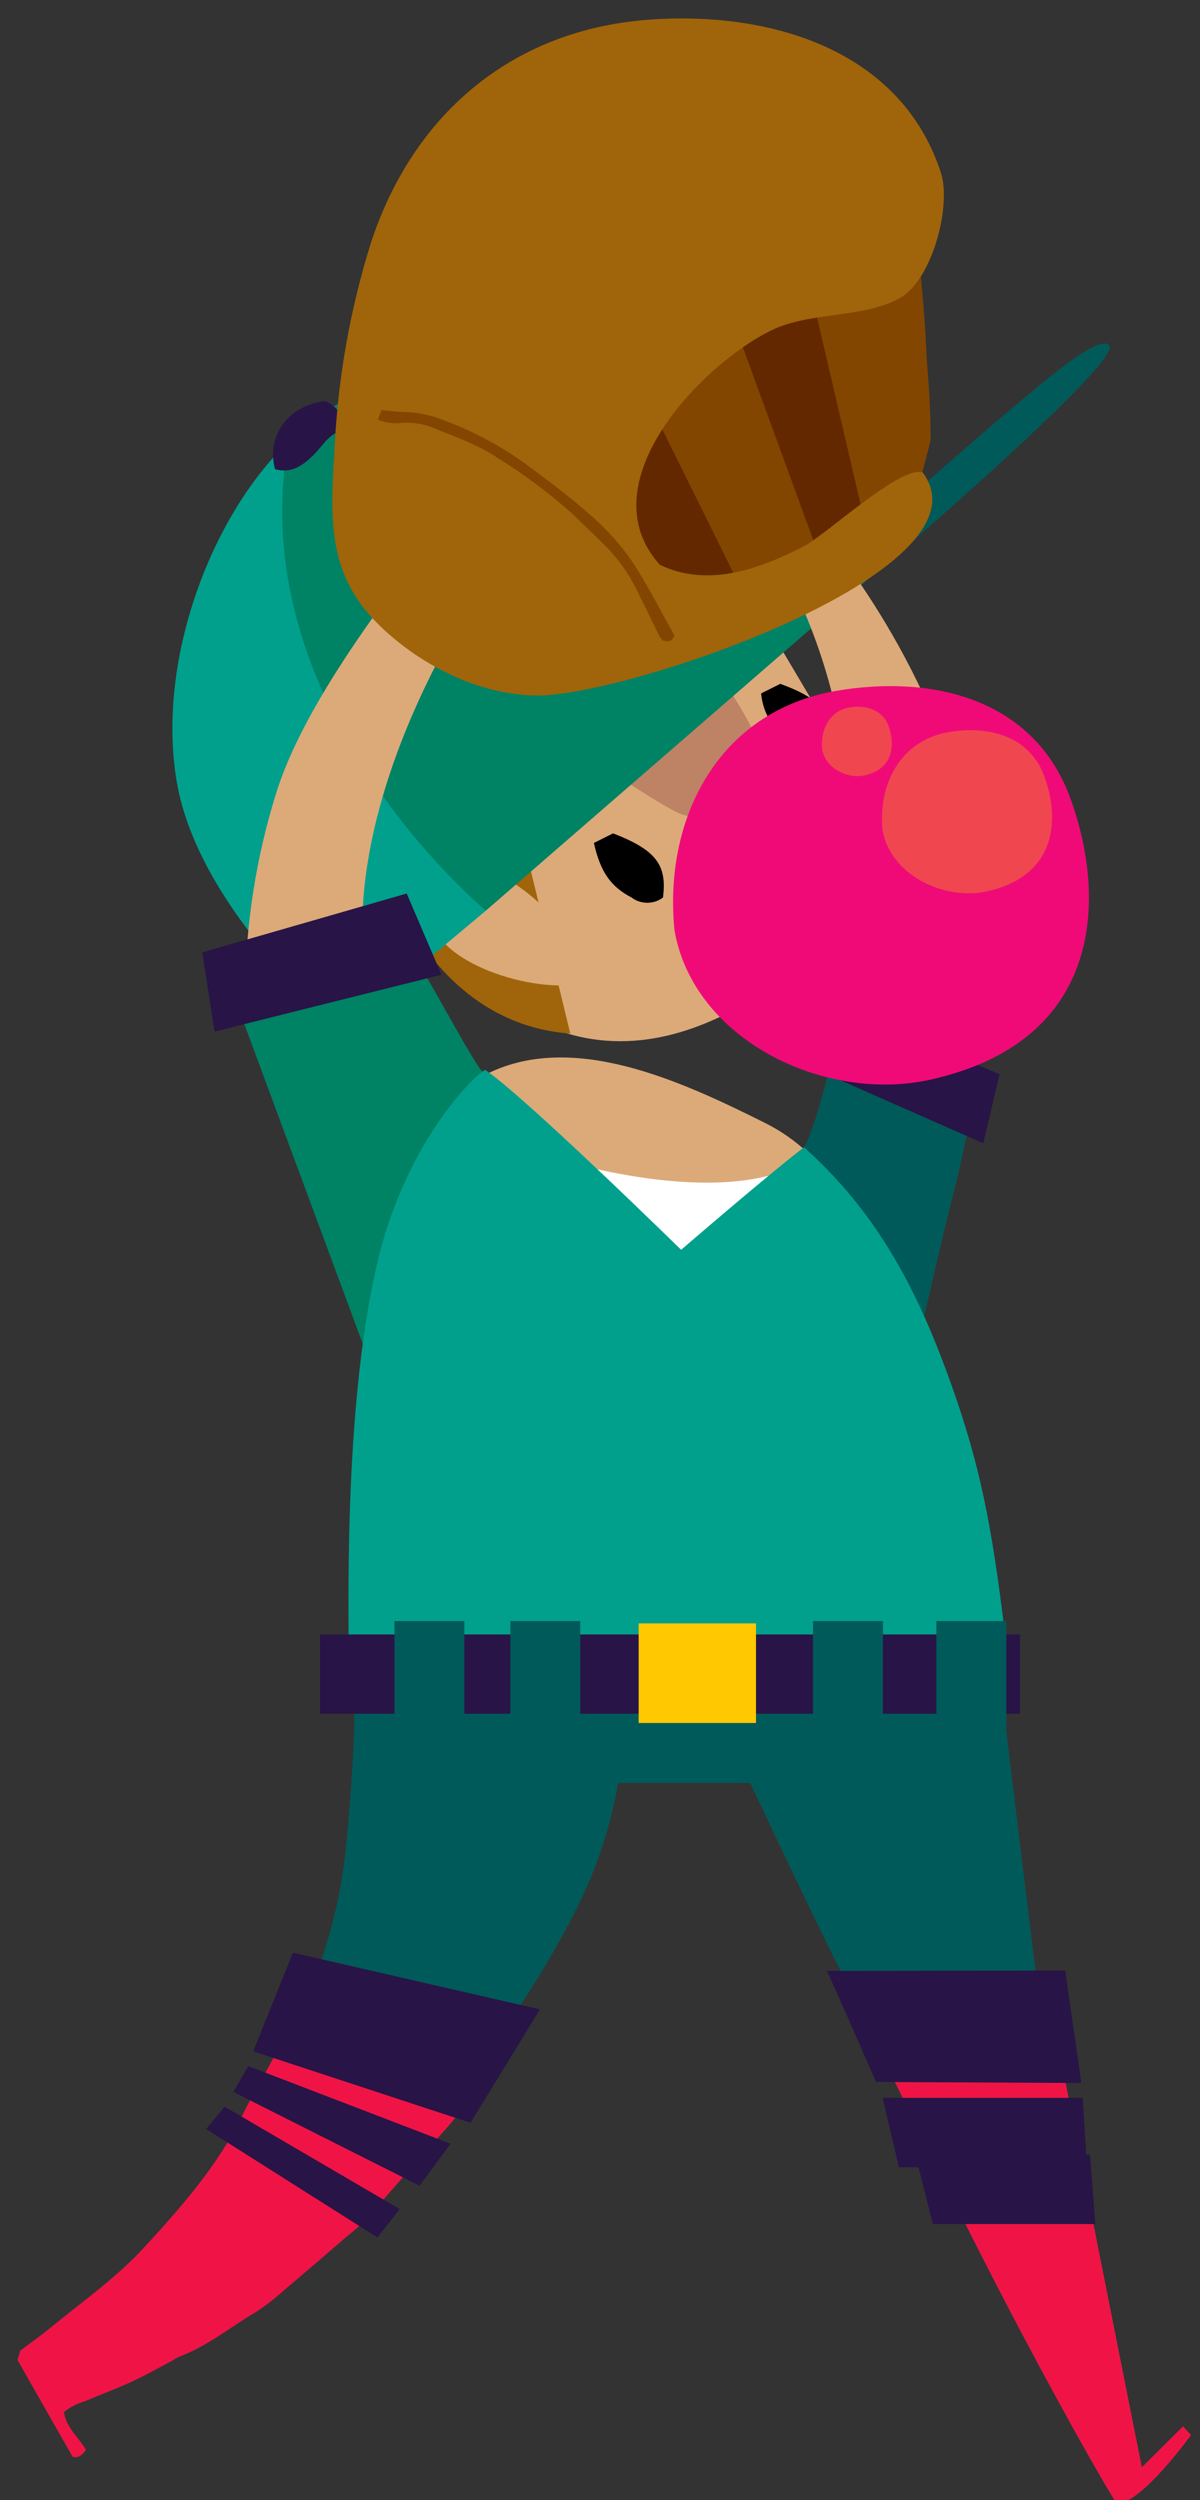 <svg version="1.1" width="84" height="175" viewBox="-1 -1 84 175" xmlns="http://www.w3.org/2000/svg" xmlns:xlink="http://www.w3.org/1999/xlink">
  <rect x="-1" y="-1" width="84" height="175" fill="#333333" stroke="none"/>
  <!-- Exported by Scratch - http://scratch.mit.edu/ -->
  <g id="ID0.7797210616990924">
    <g id="Page-1">
      <g id="outfielder-c-[baseball,sports,people,alex-eben-meyer]">
        <g id="Face">
          <path id="Shape" fill="#DCAA78" stroke="none" stroke-width="1" d="M 0.288 25.057 C 1.010 26.254 7.849 39.215 20.754 33.824 C 32.778 28.811 31.419 18.769 29.247 13.242 L 21.919 0.868 L 0.288 25.057 Z " transform="matrix(1, 0, 0, 1, 27.75, 36.75)"/>
          <path id="Shape" fill="#A0640A" stroke="none" stroke-width="1" d="M 0.288 27.479 C 0.288 27.479 3.637 34.078 11.169 34.592 L 7.713 20.321 L 0.288 27.479 Z " transform="matrix(1, 0, 0, 1, 27.75, 36.75)"/>
          <path id="Shape" fill="#DCAA78" stroke="none" stroke-width="1" d="M 13.051 30.742 C 11.664 28.766 10.015 25.452 6.075 23.403 C 2.136 21.354 0.516 24.662 1.607 27.174 C 2.972 30.307 10.288 32.165 13.051 30.742 Z " transform="matrix(1, 0, 0, 1, 27.75, 36.75)"/>
          <path id="Shape" fill="#000000" stroke="none" stroke-width="1" d="M 14.165 20.581 C 17.167 21.747 17.954 22.781 17.659 25.070 C 17.028 25.563 16.087 25.563 15.456 25.070 C 13.992 24.311 13.266 23.254 12.823 21.252 L 14.165 20.581 Z " transform="matrix(1, 0, 0, 1, 27.75, 36.75)"/>
          <path id="Shape" fill="#000000" stroke="none" stroke-width="1" d="M 25.871 10.115 C 28.875 11.215 29.651 12.315 29.368 14.604 C 28.736 15.097 27.795 15.097 27.164 14.604 C 25.646 13.787 24.665 12.364 24.529 10.786 L 25.871 10.115 Z " transform="matrix(1, 0, 0, 1, 27.75, 36.75)"/>
          <path id="Shape" fill="#BE8264" stroke="none" stroke-width="1" d="M 13.204 15.410 C 13.597 16.155 18.048 18.898 18.889 19.220 C 20.097 19.668 21.452 19.454 22.459 18.656 C 23.631 17.707 24.733 16.177 24.540 14.885 C 24.353 13.756 22.152 10.007 21.266 9.240 C 20.106 9.787 14.068 14.027 13.204 15.410 Z " transform="matrix(1, 0, 0, 1, 27.75, 36.75)"/>
        </g>
        <g id="Hat">
          <path id="Shape" fill="#005A5A" stroke="none" stroke-width="1" d="M 50.966 15.144 C 50.966 15.144 66.787 1.540 65.900 0.422 C 65.229 -0.419 61.227 3.013 58.964 4.938 C 55.445 7.890 44.320 17.696 41.949 19.819 C 42.120 20.169 50.966 15.144 50.966 15.144 Z " transform="matrix(1, 0, 0, 1, 10.75, 22.75)"/>
          <path id="Shape" fill="#00A08C" stroke="none" stroke-width="1" d="M 8.630 6.993 C 3.053 12.198 -0.807 22.449 0.614 30.928 C 2.149 40.073 12.229 48.400 12.229 48.400 L 22.263 39.989 L 8.630 6.993 Z " transform="matrix(1, 0, 0, 1, 10.75, 22.75)"/>
          <path id="Shape" fill="#008264" stroke="none" stroke-width="1" d="M 32.308 1.229 C 28.090 0.845 22.109 0.845 17.203 2.279 C 13.098 3.481 8.573 6.451 8.573 6.451 C 4.656 25.469 22.263 39.989 22.263 39.989 L 50.932 15.116 C 50.932 15.116 41.745 2.087 32.308 1.229 Z " transform="matrix(1, 0, 0, 1, 10.75, 22.75)"/>
          <path id="Shape" fill="#281446" stroke="none" stroke-width="1" d="M 7.500 9.092 C 8.684 9.416 9.460 8.806 10.183 8.112 C 10.729 7.587 11.090 6.885 11.820 6.522 C 12.043 6.406 12.120 6.013 12.258 5.750 C 12.104 5.084 11.619 4.544 10.975 4.323 C 8.184 4.701 6.931 6.962 7.500 9.092 Z " transform="matrix(1, 0, 0, 1, 10.75, 22.75)"/>
        </g>
        <path id="Shape" fill="#005A5A" stroke="none" stroke-width="1" d="M 72.472 142.862 C 71.624 136.686 69.567 119.186 69.271 117.052 L 47.861 116.335 C 48.043 116.635 48.225 116.928 48.396 117.227 C 50.158 120.253 56.605 134.846 60.852 142.490 L 72.472 142.862 Z " transform="matrix(1, 0, 0, 1, -0.25, -0.25)"/>
        <path id="Shape" fill="#005A5A" stroke="none" stroke-width="1" d="M 24.002 117.532 C 24.218 119.892 23.735 125.859 23.507 128.145 C 22.939 134.146 21.427 137.206 19.454 142.907 C 21.216 143.669 24.030 143.935 25.969 144.375 C 27.907 144.815 29.948 146.114 31.739 145.227 C 34.758 141.191 38.152 136.122 40.221 131.560 C 43.535 124.222 43.007 117.515 43.285 116.319 L 24.002 117.532 Z " transform="matrix(1, 0, 0, 1, -0.25, -0.25)"/>
        <g id="Right-Arm">
          <path id="Shape" fill="#DCAA78" stroke="none" stroke-width="1" d="M 3.497 0.416 L 0.325 2.443 C 3.137 7.920 4.644 13.965 4.731 20.112 C 4.731 24.171 4.032 40.802 4.032 40.802 L 11.814 40.903 C 11.814 40.903 14.373 36.387 13.486 23.894 C 12.599 11.402 3.497 0.416 3.497 0.416 Z " transform="matrix(1, 0, 0, 1, 53.75, 36.75)"/>
          <path id="Shape" fill="#005A5A" stroke="none" stroke-width="1" d="M 4.037 33.954 C 4.037 33.954 2.588 40.728 1.530 42.552 C -0.482 46.029 8.892 59.064 8.892 59.064 C 8.892 59.064 10.825 50.381 12.008 45.690 C 12.674 43.154 13.168 40.576 13.486 37.973 L 4.037 33.954 Z " transform="matrix(1, 0, 0, 1, 53.75, 36.75)"/>
          <path id="Shape" fill="#281446" stroke="none" stroke-width="1" d="M 2.053 31.899 L 1.195 36.590 L 14.077 42.275 L 15.220 37.443 L 2.053 31.899 " transform="matrix(1, 0, 0, 1, 53.75, 36.75)"/>
        </g>
        <g id="Left-Arm">
          <path id="Shape" fill="#DCAA78" stroke="none" stroke-width="1" d="M 18.557 3.519 L 14.521 0.494 C 10.814 5.439 7.039 11.022 5.561 15.831 C 4.188 20.251 3.464 24.845 3.412 29.470 L 11.769 27.173 C 11.769 27.173 9.996 18.180 18.557 3.519 Z " transform="matrix(1, 0, 0, 1, 12.75, 38.75)"/>
          <path id="Shape" fill="#008264" stroke="none" stroke-width="1" d="M 20.064 35.324 C 19.029 34.161 15.311 26.727 13.520 24.598 L 1.781 27.692 L 13.560 59.485 C 13.560 59.485 18.034 40.885 20.064 35.324 Z " transform="matrix(1, 0, 0, 1, 12.75, 38.75)"/>
          <path id="Shape" fill="#281446" stroke="none" stroke-width="1" d="M 0.411 26.913 L 14.720 22.792 L 17.153 28.477 L 1.269 32.456 L 0.411 26.913 " transform="matrix(1, 0, 0, 1, 12.75, 38.75)"/>
        </g>
        <g id="Glove">
          <path id="Shape" fill="#824600" stroke="none" stroke-width="1" d="M 41.006 14.344 C 40.079 14.909 17.544 20.554 16.470 20.554 L 15.720 38.489 C 16.157 38.173 25.685 42.169 26.146 41.876 C 26.396 41.718 41.063 34.131 41.404 33.973 C 41.404 33.707 42.393 30.269 42.393 29.965 C 42.393 29.084 42.365 28.198 42.325 27.317 C 42.285 26.436 42.200 25.477 42.137 24.556 C 42.075 23.636 42.052 22.863 41.995 22.022 C 41.955 21.452 41.478 14.824 41.006 14.344 Z " transform="matrix(1, 0, 0, 1, 21.75, -0.25)"/>
          <path id="Shape" fill="#642800" stroke="none" stroke-width="1" d="M 22.018 26.081 L 29.096 40.380 L 22.848 41.955 L 14.759 29.078 L 22.018 26.081 " transform="matrix(1, 0, 0, 1, 21.75, -0.25)"/>
          <path id="Shape" fill="#642800" stroke="none" stroke-width="1" d="M 27.766 19.487 L 34.633 38.302 L 37.999 36.727 L 33.474 17.314 L 27.766 19.487 " transform="matrix(1, 0, 0, 1, 21.75, -0.25)"/>
          <path id="Shape" fill="#A0640A" stroke="none" stroke-width="1" d="M 43.110 11.335 C 40.267 2.580 30.870 -0.051 22.416 0.649 C 12.979 1.434 6.123 7.327 3.201 16.286 C 1.764 20.895 0.916 25.665 0.677 30.484 C 0.410 35.141 0.063 39.053 3.372 42.576 C 5.958 45.325 10.285 47.865 14.742 47.933 C 21.063 48.040 46.987 39.194 41.836 32.319 C 40.301 31.788 35.065 36.699 33.496 37.501 C 30.313 39.121 26.811 40.374 23.451 38.794 C 18.295 33.109 26.373 24.748 31.245 22.372 C 33.985 21.040 37.680 21.553 40.244 20.114 C 42.473 18.877 43.877 13.706 43.110 11.335 Z " transform="matrix(1, 0, 0, 1, 21.75, -0.25)"/>
          <path id="Shape" fill="#824600" stroke="none" stroke-width="1" d="M 23.627 44.077 C 23.991 44.185 24.275 44.196 24.469 43.744 C 23.570 42.147 22.718 40.470 21.717 38.884 C 20.877 37.593 19.861 36.422 18.698 35.406 C 17.175 34.035 15.526 32.827 13.883 31.607 C 12.182 30.399 10.328 29.418 8.369 28.689 C 7.467 28.316 6.503 28.113 5.526 28.090 C 5.026 28.090 4.532 28.006 3.952 27.955 L 3.696 28.632 C 4.237 28.844 4.824 28.918 5.401 28.847 C 6.140 28.798 6.881 28.916 7.567 29.191 C 9.097 29.829 10.688 30.354 12.075 31.297 C 13.885 32.420 15.597 33.693 17.192 35.102 C 18.084 35.954 18.966 36.795 19.847 37.681 C 20.742 38.644 21.473 39.744 22.013 40.939 C 22.490 41.865 22.934 42.802 23.400 43.761 C 23.468 43.872 23.544 43.977 23.627 44.077 Z " transform="matrix(1, 0, 0, 1, 21.75, -0.25)"/>
        </g>
        <path id="Rectangle-path" fill="#005A5A" stroke="none" stroke-width="1" d="M 33.439 116.273 L 56.514 116.273 L 56.514 124.052 L 33.439 124.052 L 33.439 116.273 " transform="matrix(1, 0, 0, 1, -0.25, -0.25)"/>
        <g id="Torso">
          <path id="Shape" fill="#DCAA78" stroke="none" stroke-width="1" d="M 29.807 4.852 C 24.037 1.979 16.226 -1.719 10.098 1.539 L 25.583 17.266 C 25.583 17.266 32.314 7.596 32.769 6.913 C 31.887 6.088 30.889 5.394 29.807 4.852 Z " transform="matrix(1, 0, 0, 1, 22.75, 72.75)"/>
          <path id="Shape" fill="#FFFFFF" stroke="none" stroke-width="1" d="M 14.748 7.212 C 14.748 7.212 25.549 10.763 31.803 7.940 L 30.438 17.323 L 18.273 17.029 L 14.748 7.212 Z " transform="matrix(1, 0, 0, 1, 22.75, 72.75)"/>
          <path id="Shape" fill="#00A08C" stroke="none" stroke-width="1" d="M 46.822 42.506 C 45.805 33.750 45.049 29.211 42.633 22.584 C 40.359 16.340 37.596 11.090 32.530 6.552 C 29.995 8.494 23.929 13.732 23.929 13.732 C 23.929 13.732 12.991 3.006 10.223 1.144 C 9.865 1.144 4.760 5.773 2.667 14.613 C 0.195 25.085 0.706 40.202 0.655 42.444 L 46.822 42.506 Z " transform="matrix(1, 0, 0, 1, 22.75, 72.75)"/>
        </g>
        <g id="Belt">
          <path id="Rectangle-path" fill="#281446" stroke="none" stroke-width="1" d="M 0.654 1.654 L 49.652 1.654 L 49.652 7.203 L 0.654 7.203 L 0.654 1.654 " transform="matrix(1, 0, 0, 1, 20.75, 111.75)"/>
          <path id="Rectangle-path" fill="#005A5A" stroke="none" stroke-width="1" d="M 5.861 0.717 L 10.754 0.717 L 10.754 8.310 L 5.861 8.310 L 5.861 0.717 " transform="matrix(1, 0, 0, 1, 20.75, 111.75)"/>
          <path id="Rectangle-path" fill="#005A5A" stroke="none" stroke-width="1" d="M 13.974 0.717 L 18.867 0.717 L 18.867 8.310 L 13.974 8.310 L 13.974 0.717 " transform="matrix(1, 0, 0, 1, 20.75, 111.75)"/>
          <path id="Rectangle-path" fill="#005A5A" stroke="none" stroke-width="1" d="M 35.161 0.717 L 40.055 0.717 L 40.055 8.310 L 35.161 8.310 L 35.161 0.717 " transform="matrix(1, 0, 0, 1, 20.75, 111.75)"/>
          <path id="Rectangle-path" fill="#005A5A" stroke="none" stroke-width="1" d="M 43.797 0.717 L 48.690 0.717 L 48.690 8.310 L 43.797 8.310 L 43.797 0.717 " transform="matrix(1, 0, 0, 1, 20.75, 111.75)"/>
          <path id="Rectangle-path" fill="#FFC800" stroke="none" stroke-width="1" d="M 22.956 0.881 L 31.171 0.881 L 31.171 7.852 L 22.956 7.852 L 22.956 0.881 " transform="matrix(1, 0, 0, 1, 20.75, 111.75)"/>
        </g>
        <g id="Right-Foot">
          <path id="Shape" fill="#F01446" stroke="none" stroke-width="1" d="M 25.062 32.084 L 22.180 34.946 C 22.180 34.946 17.188 9.955 16.193 4.660 C 11.867 4.609 7.541 4.660 3.215 4.586 C 4.704 7.556 8.576 15.589 12.464 23.080 C 15.995 29.882 19.593 36.261 20.423 37.492 C 22.129 37.537 25.619 32.694 25.619 32.694 L 25.062 32.084 Z " transform="matrix(1, 0, 0, 1, 56.75, 136.75)"/>
          <path id="Shape" fill="#281446" stroke="none" stroke-width="1" d="M 16.813 0.177 L 0.134 0.206 C 1.242 2.616 3.545 7.923 3.573 7.979 L 17.944 8.052 L 16.813 0.177 Z " transform="matrix(1, 0, 0, 1, 56.75, 136.75)"/>
          <path id="Shape" fill="#281446" stroke="none" stroke-width="1" d="M 18.041 9.091 L 4.039 9.091 C 4.409 10.730 4.801 12.346 5.176 13.950 L 18.337 13.950 L 18.041 9.091 Z " transform="matrix(1, 0, 0, 1, 56.75, 136.75)"/>
          <path id="Shape" fill="#281446" stroke="none" stroke-width="1" d="M 18.553 13.065 L 6.319 13.065 C 6.736 14.685 7.145 16.305 7.547 17.924 L 18.917 17.924 L 18.553 13.065 Z " transform="matrix(1, 0, 0, 1, 56.75, 136.75)"/>
        </g>
        <g id="Bubble">
          <path id="Shape" fill="#F00A78" stroke="none" stroke-width="1" d="M 0.463 17.355 C 1.770 25.004 10.946 29.486 18.410 27.815 C 30.587 25.083 30.673 15.012 28.188 8.159 C 25.613 1.052 18.353 -0.540 11.730 0.617 C 3.595 2.045 -0.316 9.452 0.463 17.355 Z " transform="matrix(1, 0, 0, 1, 45.75, 46.75)"/>
          <path id="Shape" fill="#F04650" stroke="none" stroke-width="1" d="M 15.028 10.355 C 15.562 13.482 19.320 15.317 22.373 14.634 C 27.358 13.505 27.392 9.395 26.352 6.590 C 25.295 3.682 22.327 3.027 19.615 3.502 C 16.307 4.089 14.709 7.109 15.028 10.355 Z " transform="matrix(1, 0, 0, 1, 45.75, 46.75)"/>
          <path id="Shape" fill="#F04650" stroke="none" stroke-width="1" d="M 10.799 4.691 C 11.022 6.027 12.569 6.806 13.809 6.515 C 15.861 6.039 15.879 4.283 15.458 3.090 C 15.037 1.897 13.797 1.569 12.683 1.773 C 11.329 2.021 10.667 3.307 10.799 4.691 Z " transform="matrix(1, 0, 0, 1, 45.75, 46.75)"/>
        </g>
        <g id="Left-Foot">
          <path id="Shape" fill="#F01446" stroke="none" stroke-width="1" d="M 25.883 6.327 C 24.371 5.915 22.836 5.581 21.296 5.277 L 21.137 5.277 C 21.090 5.265 21.046 5.246 21.006 5.220 L 19.983 5.023 L 19.818 5.361 C 19.346 6.372 18.868 7.382 18.351 8.365 C 17.669 9.663 16.896 10.916 16.253 12.231 C 14.548 15.777 11.967 18.706 9.318 21.585 C 7.373 23.697 5.020 25.345 2.814 27.157 C 2.160 27.694 1.467 28.185 0.671 28.783 L 0.478 29.438 C 1.779 31.724 3.041 33.954 4.332 36.212 C 4.724 36.331 4.991 36.105 5.270 35.732 C 4.764 34.846 3.877 34.180 3.729 33.090 C 4.151 32.739 4.643 32.481 5.173 32.334 C 6.276 31.865 7.407 31.448 8.493 30.945 C 9.443 30.510 10.347 29.991 11.273 29.506 C 11.434 29.400 11.601 29.304 11.773 29.218 C 13.758 28.473 15.389 27.129 17.180 26.068 C 17.859 25.625 18.502 25.128 19.101 24.583 C 20.636 23.290 22.154 21.975 23.678 20.665 C 24.047 20.385 24.397 20.079 24.724 19.751 C 26.162 18.142 27.566 16.510 29.005 14.890 C 29.056 14.828 29.095 14.760 29.147 14.704 C 30.749 13.029 32.208 11.224 33.507 9.307 C 33.712 9.019 33.911 8.743 34.104 8.438 C 31.296 8.009 28.646 7.077 25.883 6.327 Z " transform="matrix(1, 0, 0, 1, -0.25, 134.75)"/>
          <path id="Shape" fill="#281446" stroke="none" stroke-width="1" d="M 19.755 0.930 L 16.975 7.834 L 32.182 12.835 L 37.049 4.898 L 19.755 0.930 " transform="matrix(1, 0, 0, 1, -0.25, 134.75)"/>
          <path id="Shape" fill="#281446" stroke="none" stroke-width="1" d="M 16.628 8.867 L 30.790 14.303 L 28.618 17.239 L 15.588 10.679 L 16.628 8.867 " transform="matrix(1, 0, 0, 1, -0.25, 134.75)"/>
          <path id="Shape" fill="#281446" stroke="none" stroke-width="1" d="M 14.980 11.712 L 13.678 13.270 L 25.667 20.863 L 27.231 18.876 L 14.980 11.712 " transform="matrix(1, 0, 0, 1, -0.25, 134.75)"/>
        </g>
      </g>
    </g>
  </g>
</svg>